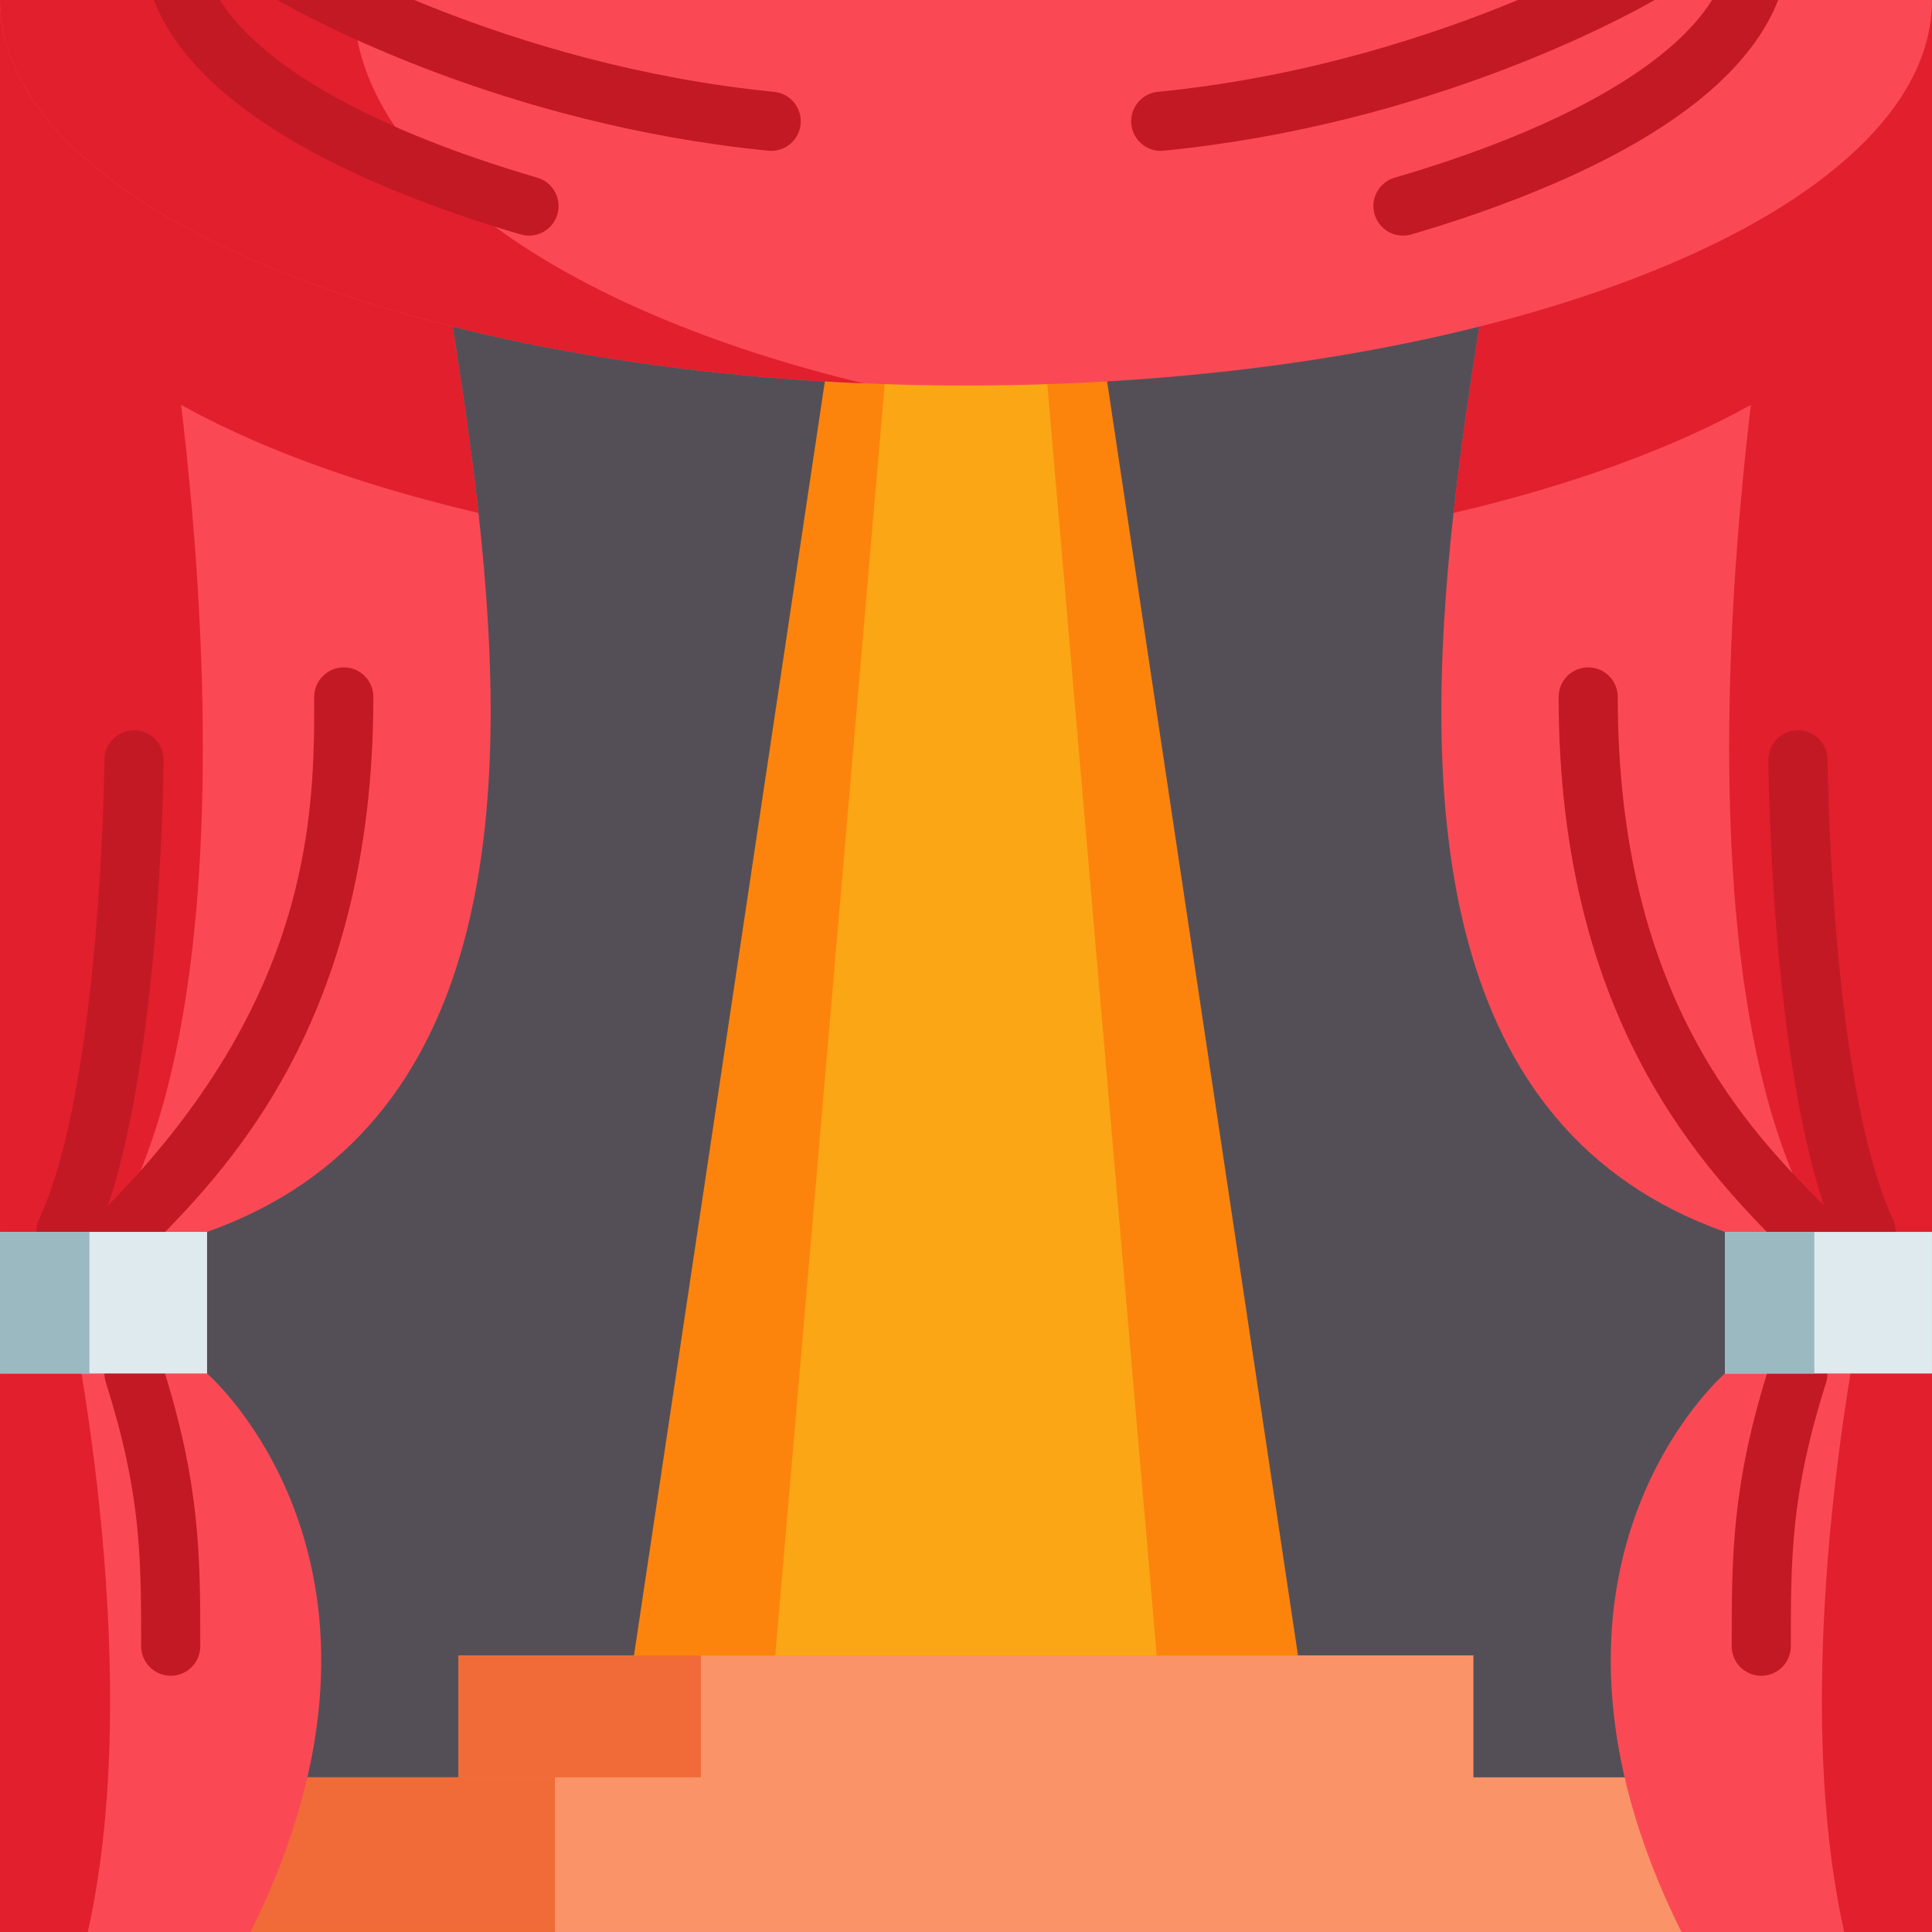 <svg id="Capa_1" enable-background="new 0 0 490.005 490.005" height="512" viewBox="0 0 490.005 490.005" width="512" xmlns="http://www.w3.org/2000/svg"><path d="m.003.005h489.997v489.997h-489.997z" fill="#544f57"/><path d="m277.04 71.679 52.161 348.17h-168.402l52.161-348.17" fill="#fc840d"/><path d="m263.406 71.679 29.966 348.17h-96.744l29.966-348.17" fill="#fba615"/><path d="m116.307 419.849h257.387v45.891h-257.387z" fill="#fb9369"/><path d="m116.307 419.849h61.452v45.891h-61.452z" fill="#f06b37"/><path d="m41.001 450.776h407.999v39.227h-407.999z" fill="#fb9369"/><path d="m41.001 450.776h99.733v39.227h-99.733z" fill="#f06b37"/><path d="m52.513 312.442v35.91s57.02 49.19 11.04 141.65h-63.55v-490l113.24 72.95c2.76 17.47 5.87 36.97 8.11 57.15 8.16 73.6 4.79 156.24-68.84 182.34z" fill="#fa4954"/><path d="m16.693 327.072s21 93.93 5.58 162.93h-22.27v-465.31l41.97 49.65s33.42 194.03-25.28 252.73z" fill="#e21f2d"/><path d="m490.003.002v490h-63.55c-45.99-92.46 11.03-141.65 11.03-141.65v-35.91c-73.62-26.1-77-108.74-68.83-182.34 2.23-20.18 5.34-39.68 8.1-57.15z" fill="#fa4954"/><path d="m473.313 327.072s-21 93.93-5.58 162.93h22.27v-465.31l-41.97 49.65s-33.42 194.03 25.28 252.73z" fill="#e21f2d"/><path d="m113.243 72.952c2.76 17.47 5.87 36.97 8.11 57.15-72.6-16.97-121.35-48.42-121.35-84.42v-45.68z" fill="#e21f2d"/><path d="m490.003.002v45.68c0 36-48.75 67.45-121.35 84.42 2.23-20.18 5.34-39.68 8.1-57.15z" fill="#e21f2d"/><path d="m31.328 319.939c-1.919 0-3.839-.732-5.303-2.197-2.929-2.929-2.929-7.678 0-10.606 53.67-53.67 53.67-101.686 53.67-130.374 0-4.142 3.358-7.5 7.5-7.5s7.5 3.358 7.5 7.5c0 82.916-37.771 120.688-58.063 140.98-1.465 1.464-3.385 2.197-5.304 2.197z" fill="#c21925"/><path d="m16.691 319.941c-1.059 0-2.134-.225-3.157-.701-3.756-1.746-5.386-6.207-3.639-9.962 15.825-34.042 16.587-115.785 16.593-116.606.03-4.142 3.415-7.455 7.553-7.447 4.142.03 7.476 3.411 7.447 7.553-.025 3.488-.806 85.856-17.991 122.823-1.27 2.732-3.978 4.34-6.806 4.34z" fill="#c21925"/><path d="m43.299 425.022c-4.142 0-7.5-3.358-7.5-7.5 0-22.491 0-38.74-8.958-66.895-1.256-3.947.926-8.165 4.873-9.421 3.948-1.256 8.166.926 9.421 4.873 9.664 30.373 9.664 48.497 9.664 71.442 0 4.143-3.358 7.501-7.5 7.501z" fill="#c21925"/><path d="m490.005.002c0 54-109.69 97.77-245 97.77s-245-43.77-245-97.77h490z" fill="#fa4954"/><path d="m219.023 97.232c-123.1-5.18-219.02-46.73-219.02-97.23h89.61c0 42.08 52.38 78.65 129.41 97.23z" fill="#e21f2d"/><path d="m458.673 319.939c-1.919 0-3.839-.732-5.303-2.197-20.293-20.291-58.064-58.061-58.064-140.98 0-4.142 3.357-7.5 7.5-7.5s7.5 3.358 7.5 7.5c0 76.706 33.597 110.301 53.67 130.374 2.93 2.929 2.93 7.677.001 10.606-1.465 1.464-3.385 2.197-5.304 2.197z" fill="#c21925"/><path d="m473.309 319.941c-2.828 0-5.535-1.607-6.806-4.34-17.187-36.967-17.967-119.335-17.992-122.823-.029-4.142 3.305-7.523 7.446-7.553 4.174-.019 7.523 3.304 7.554 7.446.006.822.78 82.59 16.594 116.607 1.746 3.756.117 8.216-3.639 9.962-1.023.475-2.098.701-3.157.701z" fill="#c21925"/><path d="m446.701 425.022c-4.143 0-7.5-3.358-7.5-7.5 0-22.945 0-41.069 9.663-71.442 1.257-3.948 5.479-6.128 9.421-4.873 3.947 1.256 6.129 5.474 4.874 9.421-8.958 28.154-8.958 44.404-8.958 66.895 0 4.141-3.357 7.499-7.5 7.499z" fill="#c21925"/><path d="m0 312.439h52.515v35.914h-52.515z" fill="#dfeaef"/><path d="m0 312.439h22.682v35.914h-22.682z" fill="#9bb9c1"/><path d="m437.483 312.442h52.515v35.914h-52.515z" fill="#dfeaef"/><path d="m437.483 312.442h22.682v35.914h-22.682z" fill="#9bb9c1"/><g fill="#c21925"><path d="m141.365 54.362c-.95 3.27-3.94 5.4-7.19 5.4-.7 0-1.41-.1-2.11-.3-15.42-4.51-37.79-12.18-56.77-23.12-18.94-10.92-31.12-23.12-36.29-36.34h16.76c10.57 16.88 39.04 32.94 80.51 45.06 3.98 1.16 6.26 5.33 5.09 9.3z"/><path d="m203.065 31.492c-.38 3.88-3.64 6.77-7.45 6.77-.25 0-.5-.01-.75-.04-67.25-6.63-116.88-33.83-124.52-38.22h34.73c1.99.83 4.08 1.67 6.25 2.52 21.22 8.3 50.92 17.41 85.01 20.77 4.13.41 7.14 4.08 6.73 8.2z"/><path d="m450.995.002c-5.17 13.22-17.35 25.42-36.29 36.34-18.97 10.94-41.35 18.61-56.77 23.12-.7.2-1.41.3-2.11.3-3.24 0-6.24-2.13-7.19-5.4-1.17-3.97 1.12-8.14 5.09-9.3 41.47-12.12 69.94-28.18 80.5-45.06h16.77z"/><path d="m419.655.002c-7.64 4.39-57.27 31.59-124.52 38.22-.25.03-.5.04-.75.04-3.81 0-7.07-2.89-7.45-6.77-.41-4.12 2.6-7.79 6.73-8.2 37.67-3.71 69.89-14.4 91.3-23.29h34.69z"/></g></svg>